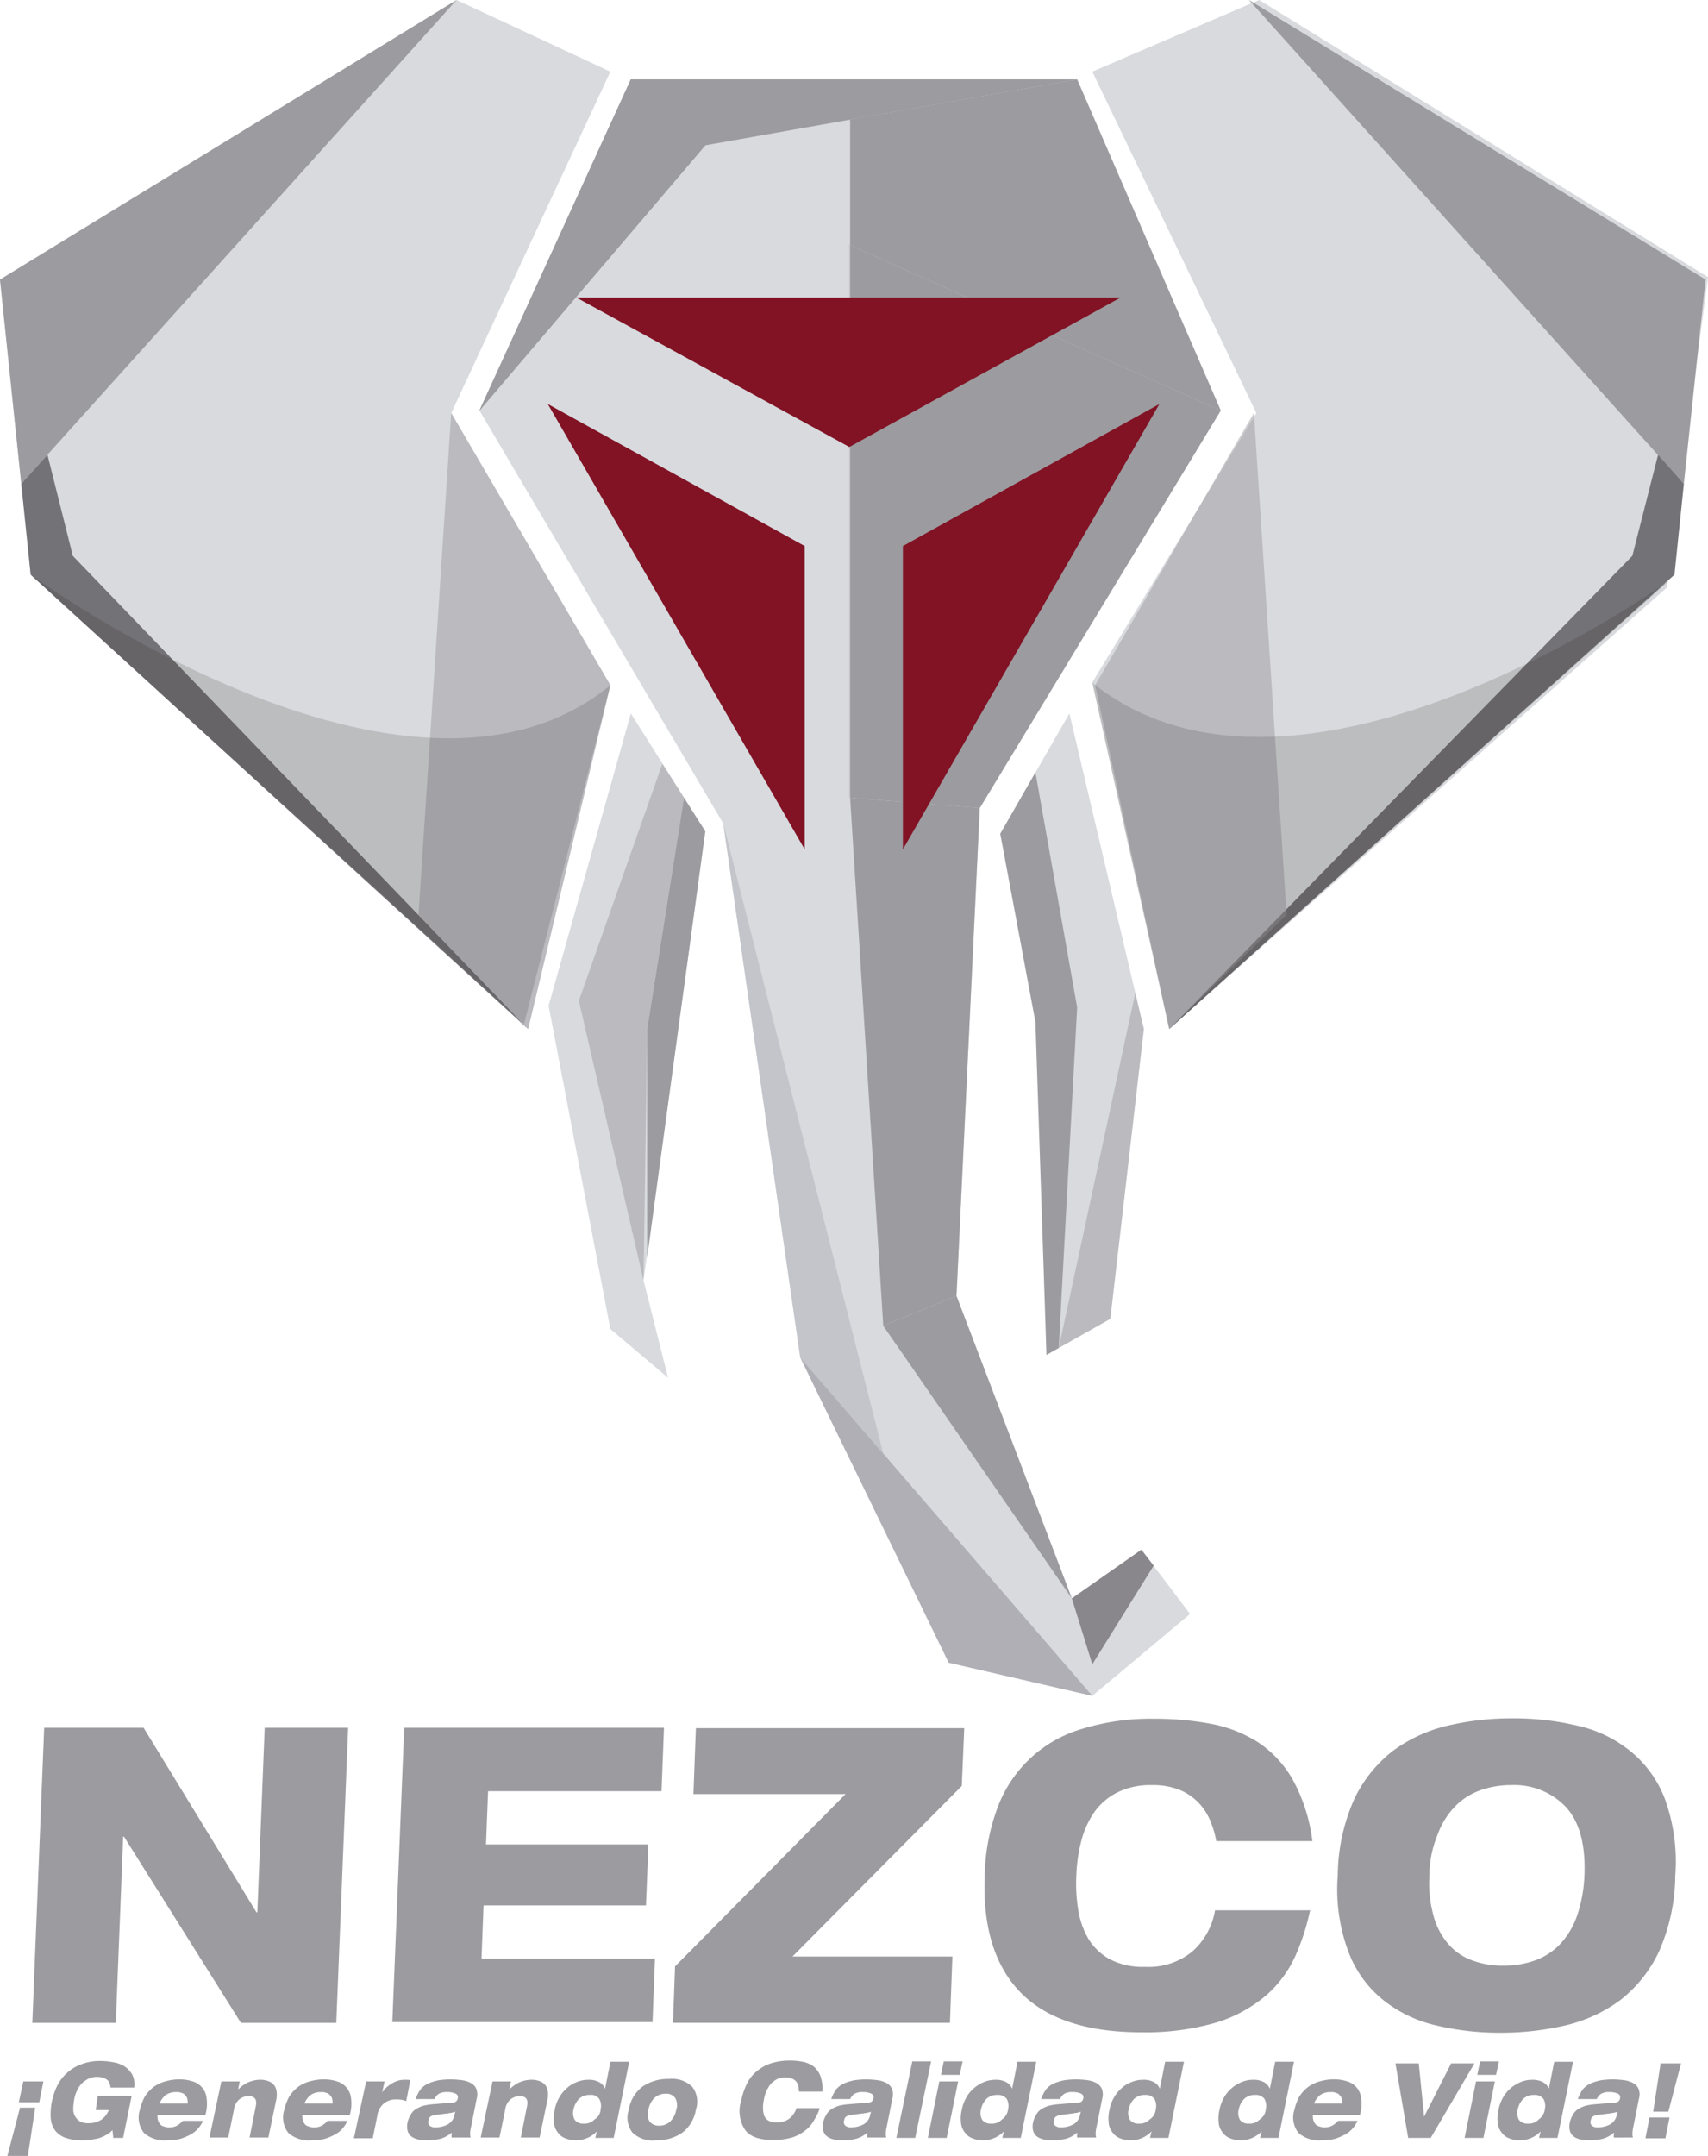 <svg xmlns="http://www.w3.org/2000/svg" viewBox="42 -320 191.278 241.308">
  <defs>
    <style>
      .cls-1 {
        fill: #d8dade;
      }

      .cls-2, .cls-4, .cls-5 {
        fill: #9c9ba0;
      }

      .cls-3 {
        fill: #737277;
      }

      .cls-4 {
        opacity: 0.5;
      }

      .cls-5 {
        opacity: 0.2;
      }

      .cls-6 {
        fill: #89878c;
      }

      .cls-7 {
        fill: #b0afb5;
      }

      .cls-8 {
        fill: #c3c5ca;
      }

      .cls-9 {
        fill: #1f140f;
        opacity: 0.15;
      }

      .cls-10 {
        fill: #811324;
      }
    </style>
  </defs>
  <g id="LogoNezco" transform="translate(42 -320)">
    <path id="Path_197" data-name="Path 197" class="cls-1" d="M0,31.292,51.13,0,68.356,8.018,50.534,46.227,68.356,76.695l-9.209,38.485L3.436,64.324Z"/>
    <path id="Path_198" data-name="Path 198" class="cls-1" d="M267,8.018,285.693,0l50.259,31.017L331.37,65.745l-55.757,49.435L267,76.374l18.372-30.146Z" transform="translate(-144.674)"/>
    <path id="Path_199" data-name="Path 199" class="cls-1" d="M134.152,19.4h49.984l16.081,37.064-26.985,44.487-2.611,54.612,12.92,33.857,7.789-5.452,5.452,7.193-10.95,9.163-16.081-3.711-16.631-34.178-8.613-59.743L117.2,56.464Z" transform="translate(-63.505 -10.512)"/>
    <path id="Path_200" data-name="Path 200" class="cls-1" d="M143.309,174.3l8.338,13.195-6.918,50.259,2.749,10.9-6.46-5.452L134.1,207.012Z" transform="translate(-72.662 -94.444)"/>
    <path id="Path_201" data-name="Path 201" class="cls-1" d="M244.5,187.77l7.743-13.47,8.338,35.323-3.757,32.437-7.147,4.032-.321-36.469Z" transform="translate(-132.482 -94.444)"/>
    <path id="Path_202" data-name="Path 202" class="cls-2" d="M51.13,0,2.382,54.154,0,31.292Z"/>
    <path id="Path_203" data-name="Path 203" class="cls-3" d="M8.132,111.1l2.841,11.316,50.992,52.962L6.254,124.524,5.2,114.353Z" transform="translate(-2.818 -60.199)"/>
    <path id="Path_204" data-name="Path 204" class="cls-4" d="M105.965,100.9,102.3,157.069l12.278,12.782,9.209-38.485Z" transform="translate(-55.431 -54.673)"/>
    <path id="Path_205" data-name="Path 205" class="cls-2" d="M305.3,0,354,54.154l2.428-22.862Z" transform="translate(-165.426)"/>
    <path id="Path_206" data-name="Path 206" class="cls-3" d="M340.549,111.1l-2.886,11.316L285.8,175.379l56.582-50.855,1.054-10.171Z" transform="translate(-154.86 -60.199)"/>
    <path id="Path_207" data-name="Path 207" class="cls-4" d="M285.476,100.9l3.665,56.169-13.149,12.782L267.7,131.367Z" transform="translate(-145.053 -54.673)"/>
    <path id="Path_208" data-name="Path 208" class="cls-2" d="M117.2,56.464l25.29-29.688L184.136,19.4H134.152Z" transform="translate(-63.505 -10.512)"/>
    <path id="Path_209" data-name="Path 209" class="cls-2" d="M207.8,23.89V37.955l41.509,18.509L233.227,19.4Z" transform="translate(-112.596 -10.512)"/>
    <path id="Path_210" data-name="Path 210" class="cls-2" d="M207.8,59.9v61.85l14.523,1.145,26.985-44.487Z" transform="translate(-112.596 -32.457)"/>
    <path id="Path_211" data-name="Path 211" class="cls-5" d="M207.5,59.7v61.85l14.478,1.191,27.031-44.532Z" transform="translate(-112.434 -32.348)"/>
    <path id="Path_212" data-name="Path 212" class="cls-2" d="M207.8,194.9l3.711,59.1,8.2-3.345,2.611-54.612Z" transform="translate(-112.596 -105.606)"/>
    <path id="Path_213" data-name="Path 213" class="cls-2" d="M215.9,319.944l21.121,30.513L224.1,316.6Z" transform="translate(-116.985 -171.549)"/>
    <path id="Path_214" data-name="Path 214" class="cls-6" d="M262,384.052l2.291,7.376,6.872-11.042-1.374-1.787Z" transform="translate(-141.964 -205.144)"/>
    <path id="Path_215" data-name="Path 215" class="cls-7" d="M195.6,331.6l32.712,37.889-16.081-3.711Z" transform="translate(-105.986 -179.677)"/>
    <path id="Path_216" data-name="Path 216" class="cls-8" d="M194.714,271.71,176.8,201.2l8.613,59.743Z" transform="translate(-95.799 -109.02)"/>
    <path id="Path_217" data-name="Path 217" class="cls-4" d="M150.846,186.6,141.5,213.127l7.239,31.292.412-28.13,4.123-25.886Z" transform="translate(-76.672 -101.109)"/>
    <path id="Path_218" data-name="Path 218" class="cls-2" d="M162.323,194.9l2.382,3.757L158.2,246.3V220.786Z" transform="translate(-85.72 -105.606)"/>
    <path id="Path_219" data-name="Path 219" class="cls-2" d="M244.5,195.572l3.94-6.872,4.673,26.3-2.062,38.118-1.374.779-1.237-37.248Z" transform="translate(-132.482 -102.247)"/>
    <path id="Path_220" data-name="Path 220" class="cls-4" d="M267.367,242.6,258.8,282.322l5.773-3.253,3.757-32.437Z" transform="translate(-140.23 -131.452)"/>
    <path id="Path_221" data-name="Path 221" class="cls-2" d="M134.152,19.4l8.338,7.376L117.2,56.464Z" transform="translate(-63.505 -10.512)"/>
    <path id="Path_222" data-name="Path 222" class="cls-9" d="M7.5,140.4s42.242,30.971,64.92,12.37l-9.667,37.889Z" transform="translate(-4.064 -76.076)"/>
    <path id="Path_223" data-name="Path 223" class="cls-9" d="M331.691,141.7S290.137,171.8,267,153.2l8.613,38.76Z" transform="translate(-144.674 -76.78)"/>
    <path id="Path_224" data-name="Path 224" class="cls-10" d="M162.672,148.547V114.6L133.9,98.7Z" transform="translate(-72.554 -53.48)"/>
    <path id="Path_225" data-name="Path 225" class="cls-10" d="M220.7,114.6v33.949L249.426,98.7Z" transform="translate(-119.586 -53.48)"/>
    <path id="Path_226" data-name="Path 226" class="cls-10" d="M140.9,72.7l30.559,16.723L201.834,72.7Z" transform="translate(-76.346 -39.392)"/>
    <g id="Group_32" data-name="Group 32" transform="translate(3.619 192.332)">
      <path id="Path_227" data-name="Path 227" class="cls-2" d="M9.229,422.1H20.362l12.645,20.663H33.1l.825-20.663h9.346l-1.329,33.033H31.266l-13.1-20.846h-.092l-.825,20.846H7.9Z" transform="translate(-7.9 -421.046)"/>
      <path id="Path_228" data-name="Path 228" class="cls-2" d="M97.229,422.1h29.093l-.275,7.1H106.621l-.229,5.956H124.58l-.275,6.826H106.117l-.229,5.956h19.426l-.275,7.1H95.9Z" transform="translate(-55.583 -421.046)"/>
      <path id="Path_229" data-name="Path 229" class="cls-2" d="M164.729,448.864l19.1-19.288H166.791l.275-7.376H197.12l-.275,6.46-18.967,19.1h17.914l-.275,7.422H164.5Z" transform="translate(-92.753 -421.1)"/>
      <path id="Path_230" data-name="Path 230" class="cls-2" d="M277.139,441.2a25.245,25.245,0,0,1-1.649,5.177,12.948,12.948,0,0,1-3.207,4.4,15.805,15.805,0,0,1-5.5,3.07,28.293,28.293,0,0,1-8.567,1.145c-6.139,0-10.675-1.512-13.561-4.49s-4.215-7.33-3.986-13.057a23.012,23.012,0,0,1,1.374-7.422,14.363,14.363,0,0,1,9.346-8.934,26.1,26.1,0,0,1,8.247-1.191,34.06,34.06,0,0,1,6.277.55,15.2,15.2,0,0,1,5.269,2.016,12.331,12.331,0,0,1,3.94,4.169,19.156,19.156,0,0,1,2.245,6.964H266.6a9.974,9.974,0,0,0-.55-1.97,6.71,6.71,0,0,0-1.191-2.062,6.274,6.274,0,0,0-2.108-1.6,7.985,7.985,0,0,0-3.39-.641,8.236,8.236,0,0,0-3.848.825,7.064,7.064,0,0,0-2.566,2.2,10.073,10.073,0,0,0-1.466,3.253,17.74,17.74,0,0,0-.55,3.894,18,18,0,0,0,.229,3.894,9.194,9.194,0,0,0,1.191,3.253,6.484,6.484,0,0,0,2.382,2.2,8.052,8.052,0,0,0,3.894.825,7.75,7.75,0,0,0,5.269-1.7,7.877,7.877,0,0,0,2.566-4.627h10.675Z" transform="translate(-134.012 -419.854)"/>
      <path id="Path_231" data-name="Path 231" class="cls-2" d="M326.967,437.393a21.344,21.344,0,0,1,1.833-8.522,14.94,14.94,0,0,1,4.307-5.406,16.775,16.775,0,0,1,6.139-2.841,31.242,31.242,0,0,1,7.33-.825,30.738,30.738,0,0,1,7.239.825,14.219,14.219,0,0,1,5.91,2.841,12.6,12.6,0,0,1,3.894,5.406,20.545,20.545,0,0,1,1.145,8.522,21.345,21.345,0,0,1-1.833,8.522,14.937,14.937,0,0,1-4.307,5.406,16.775,16.775,0,0,1-6.139,2.841,31.7,31.7,0,0,1-7.285.825,30.458,30.458,0,0,1-7.239-.825,14.785,14.785,0,0,1-5.91-2.841,12.6,12.6,0,0,1-3.894-5.406A19.989,19.989,0,0,1,326.967,437.393Zm10.263,0a13.549,13.549,0,0,0,.458,4.49,7.975,7.975,0,0,0,1.649,3.161,6.315,6.315,0,0,0,2.657,1.833,9.5,9.5,0,0,0,3.528.6,10.09,10.09,0,0,0,3.574-.6,7.247,7.247,0,0,0,2.795-1.833,8.918,8.918,0,0,0,1.878-3.161,16,16,0,0,0,.825-4.49c.137-3.436-.55-6-2.062-7.651a7.975,7.975,0,0,0-6.185-2.474,10.1,10.1,0,0,0-3.574.641,7.35,7.35,0,0,0-2.795,1.879,8.917,8.917,0,0,0-1.878,3.161A11.8,11.8,0,0,0,337.23,437.393Z" transform="translate(-180.771 -419.8)"/>
    </g>
    <g id="Group_33" data-name="Group 33" transform="translate(0.825 230.633)">
      <path id="Path_232" data-name="Path 232" class="cls-2" d="M3.22,511.432h1.7l-.825,5.406H1.8Zm.367-2.932H5.832l-.458,2.337H3.083Z" transform="translate(-1.8 -506.163)"/>
      <path id="Path_233" data-name="Path 233" class="cls-2" d="M17.648,507.394h3.8l-.962,4.719h-1.1l-.092-.87a3.748,3.748,0,0,1-.412.367,4.669,4.669,0,0,1-.687.367,2.962,2.962,0,0,1-.962.275,5.108,5.108,0,0,1-1.237.137,5.705,5.705,0,0,1-1.924-.275,2.537,2.537,0,0,1-1.191-.825,2.614,2.614,0,0,1-.5-1.374,7.3,7.3,0,0,1,.137-1.924,7.815,7.815,0,0,1,.6-1.741,4.737,4.737,0,0,1,1.1-1.42,4.682,4.682,0,0,1,1.6-.962,5.708,5.708,0,0,1,2.062-.367,7.941,7.941,0,0,1,1.466.137,3.545,3.545,0,0,1,1.283.458,2.777,2.777,0,0,1,.87.916,2.493,2.493,0,0,1,.229,1.466H19.069a1.356,1.356,0,0,0-.092-.458,1,1,0,0,0-.229-.367,2.005,2.005,0,0,0-.458-.275,2.775,2.775,0,0,0-.687-.092,2.126,2.126,0,0,0-.962.183,3.01,3.01,0,0,0-.779.55,2.6,2.6,0,0,0-.55.825,4.022,4.022,0,0,0-.321,1.054,8.227,8.227,0,0,0-.092,1.008,1.605,1.605,0,0,0,.779,1.374,1.817,1.817,0,0,0,.916.183,2.6,2.6,0,0,0,1.42-.367,2.4,2.4,0,0,0,.87-1.1H17.419Z" transform="translate(-7.523 -503.454)"/>
      <path id="Path_234" data-name="Path 234" class="cls-2" d="M41.13,512.673a3.741,3.741,0,0,1-.5.779,3,3,0,0,1-.825.687,6.628,6.628,0,0,1-1.145.5,5.263,5.263,0,0,1-1.512.183A3.5,3.5,0,0,1,34.533,514a2.787,2.787,0,0,1-.458-2.612,6.107,6.107,0,0,1,.55-1.466,4.26,4.26,0,0,1,.962-1.054,3.982,3.982,0,0,1,1.329-.641A5.818,5.818,0,0,1,38.473,508a4.773,4.773,0,0,1,1.512.229,2.184,2.184,0,0,1,1.558,1.878,4.4,4.4,0,0,1-.092,1.7l-.046.183h-5.36a2.053,2.053,0,0,0,.046.55,1.434,1.434,0,0,0,.229.458.779.779,0,0,0,.458.275,1.564,1.564,0,0,0,.687.092,1.582,1.582,0,0,0,.825-.229,3.151,3.151,0,0,0,.6-.5H41.13Zm-1.7-1.97a1.879,1.879,0,0,0-.046-.5.743.743,0,0,0-.229-.412.667.667,0,0,0-.412-.275,1.359,1.359,0,0,0-.641-.092,1.941,1.941,0,0,0-1.191.367,2.556,2.556,0,0,0-.641.916Z" transform="translate(-19.231 -505.893)"/>
      <path id="Path_235" data-name="Path 235" class="cls-2" d="M52.529,508.283H54.59l-.183.916h0a3.709,3.709,0,0,1,1.054-.779,3.413,3.413,0,0,1,1.42-.321,2.48,2.48,0,0,1,.87.137,1.553,1.553,0,0,1,.641.412,1.342,1.342,0,0,1,.321.733,2.561,2.561,0,0,1-.046,1.008l-.87,4.169H55.69l.687-3.436c.183-.825-.092-1.191-.825-1.191a1.6,1.6,0,0,0-1.008.366,1.735,1.735,0,0,0-.6,1.145l-.641,3.115H51.2Z" transform="translate(-28.567 -505.947)"/>
      <path id="Path_236" data-name="Path 236" class="cls-2" d="M76.43,512.673a3.74,3.74,0,0,1-.5.779,3,3,0,0,1-.825.687,6.628,6.628,0,0,1-1.145.5,5.263,5.263,0,0,1-1.512.183A3.5,3.5,0,0,1,69.833,514a2.787,2.787,0,0,1-.458-2.612,6.107,6.107,0,0,1,.55-1.466,4.26,4.26,0,0,1,.962-1.054,3.982,3.982,0,0,1,1.329-.641A5.818,5.818,0,0,1,73.773,508a4.773,4.773,0,0,1,1.512.229,2.184,2.184,0,0,1,1.558,1.878,4.4,4.4,0,0,1-.092,1.7l-.046.183H71.39a2.053,2.053,0,0,0,.046.55,1.434,1.434,0,0,0,.229.458.779.779,0,0,0,.458.275,1.564,1.564,0,0,0,.687.092,1.582,1.582,0,0,0,.825-.229,3.152,3.152,0,0,0,.6-.5h2.2Zm-1.649-1.97a1.88,1.88,0,0,0-.046-.5.744.744,0,0,0-.229-.412.667.667,0,0,0-.412-.275,1.359,1.359,0,0,0-.641-.092,1.941,1.941,0,0,0-1.191.367,2.556,2.556,0,0,0-.641.916Z" transform="translate(-38.358 -505.893)"/>
      <path id="Path_237" data-name="Path 237" class="cls-2" d="M87.874,508.283h2.062l-.275,1.237h0a3.294,3.294,0,0,1,1.1-1.008,2.651,2.651,0,0,1,1.374-.412H92.5c.137,0,.229.046.321.046l-.458,2.337a3.708,3.708,0,0,0-.5-.137,3.031,3.031,0,0,0-.641-.046,2.064,2.064,0,0,0-1.42.5,2.2,2.2,0,0,0-.687,1.374l-.5,2.474H86.5Z" transform="translate(-47.695 -505.947)"/>
      <path id="Path_238" data-name="Path 238" class="cls-2" d="M100.468,510.2a3.859,3.859,0,0,1,.6-1.145,2.555,2.555,0,0,1,.916-.641,6.281,6.281,0,0,1,1.1-.321,10.448,10.448,0,0,1,1.237-.092,11.344,11.344,0,0,1,1.329.092,2.9,2.9,0,0,1,1.008.321,1.351,1.351,0,0,1,.6.641,1.728,1.728,0,0,1,.046,1.1l-.641,3.207a3.6,3.6,0,0,0-.092.641v.229c0,.092.046.183.046.275H104.5c0-.092-.046-.183,0-.275v-.275a3.3,3.3,0,0,1-1.237.687,7.115,7.115,0,0,1-1.466.183c-1.741,0-2.474-.641-2.245-1.97a2.744,2.744,0,0,1,.367-.916,1.715,1.715,0,0,1,.55-.6,4.06,4.06,0,0,1,.779-.367,6.256,6.256,0,0,1,1.054-.183l2.153-.183a.8.8,0,0,0,.55-.137.69.69,0,0,0,.183-.366.434.434,0,0,0-.229-.5,2.2,2.2,0,0,0-.962-.183,1.712,1.712,0,0,0-.916.183,1.305,1.305,0,0,0-.5.6h-2.108Zm4.444,1.42a2.892,2.892,0,0,1-.321.092c-.137.046-.321.046-.5.092l-1.466.183a1.289,1.289,0,0,0-.5.183c-.137.092-.183.229-.229.458a.541.541,0,0,0,.137.55.9.9,0,0,0,.641.183,2.775,2.775,0,0,0,1.466-.366,1.55,1.55,0,0,0,.687-1.054Z" transform="translate(-54.745 -505.893)"/>
      <path id="Path_239" data-name="Path 239" class="cls-2" d="M118.829,508.283h2.062l-.183.916h0a3.709,3.709,0,0,1,1.054-.779,3.413,3.413,0,0,1,1.42-.321,2.48,2.48,0,0,1,.87.137,1.553,1.553,0,0,1,.641.412,1.342,1.342,0,0,1,.321.733,2.56,2.56,0,0,1-.046,1.008l-.87,4.169H121.99l.687-3.436c.183-.825-.092-1.191-.825-1.191a1.6,1.6,0,0,0-1.008.366,1.735,1.735,0,0,0-.6,1.145l-.641,3.115H117.5Z" transform="translate(-64.492 -505.947)"/>
      <path id="Path_240" data-name="Path 240" class="cls-2" d="M140.178,511.489h0a3.3,3.3,0,0,1-2.291,1.008,3.31,3.31,0,0,1-1.237-.229,1.833,1.833,0,0,1-.87-.687,1.972,1.972,0,0,1-.412-1.054,4.135,4.135,0,0,1,.092-1.466,4.3,4.3,0,0,1,.458-1.283,3.831,3.831,0,0,1,.825-1.054,3.281,3.281,0,0,1,1.145-.733,3.347,3.347,0,0,1,1.374-.275,2.41,2.41,0,0,1,1.191.275,1.427,1.427,0,0,1,.641.733h0l.6-3.024H143.8l-1.741,8.522h-2.062Zm.412-2.428a1.672,1.672,0,0,0-.137-1.191,1.112,1.112,0,0,0-1.054-.458,1.712,1.712,0,0,0-1.191.412,2.3,2.3,0,0,0-.641,1.191,1.559,1.559,0,0,0,.137,1.191,1.159,1.159,0,0,0,1.008.412,1.49,1.49,0,0,0,1.191-.458A1.347,1.347,0,0,0,140.591,509.06Z" transform="translate(-74.159 -503.563)"/>
      <path id="Path_241" data-name="Path 241" class="cls-2" d="M153.549,511.336a4.059,4.059,0,0,1,1.512-2.566,4.991,4.991,0,0,1,2.978-.87,3.265,3.265,0,0,1,2.611.87,2.755,2.755,0,0,1,.412,2.566,4.06,4.06,0,0,1-1.512,2.566,4.991,4.991,0,0,1-2.978.87,3.264,3.264,0,0,1-2.611-.87A2.727,2.727,0,0,1,153.549,511.336Zm4.123-1.787a1.806,1.806,0,0,0-1.237.458,2.44,2.44,0,0,0-.687,1.329,1.537,1.537,0,0,0,.137,1.329,1.275,1.275,0,0,0,1.054.458,1.73,1.73,0,0,0,1.237-.458,2.44,2.44,0,0,0,.687-1.329,1.537,1.537,0,0,0-.137-1.329A1.211,1.211,0,0,0,157.672,509.549Z" transform="translate(-83.956 -505.838)"/>
      <path id="Path_242" data-name="Path 242" class="cls-2" d="M189.752,508.852a6.712,6.712,0,0,1-.641,1.283,3.623,3.623,0,0,1-.962,1.1,4.457,4.457,0,0,1-1.466.779,7.237,7.237,0,0,1-2.153.275c-1.512,0-2.566-.366-3.115-1.145a3.807,3.807,0,0,1-.412-3.3,7.552,7.552,0,0,1,.641-1.878,4.057,4.057,0,0,1,1.1-1.374,4.717,4.717,0,0,1,1.558-.871,6.955,6.955,0,0,1,2.062-.321,7.724,7.724,0,0,1,1.512.137,3.125,3.125,0,0,1,1.191.5,2.646,2.646,0,0,1,.779,1.054,4.134,4.134,0,0,1,.229,1.787h-2.611c0-.137-.046-.321-.046-.5a1.64,1.64,0,0,0-.183-.5,1.021,1.021,0,0,0-.458-.412,1.95,1.95,0,0,0-.779-.183,2.124,2.124,0,0,0-.962.183,2.794,2.794,0,0,0-.733.55,3.593,3.593,0,0,0-.5.825,3.8,3.8,0,0,0-.275.962,3.592,3.592,0,0,0-.092.962,2.4,2.4,0,0,0,.137.825,1.166,1.166,0,0,0,.5.55,1.817,1.817,0,0,0,.916.183,2.226,2.226,0,0,0,1.374-.412,2.537,2.537,0,0,0,.825-1.191h2.566Z" transform="translate(-98.808 -503.4)"/>
      <path id="Path_243" data-name="Path 243" class="cls-2" d="M202.068,510.2a3.857,3.857,0,0,1,.6-1.145,2.555,2.555,0,0,1,.916-.641,6.282,6.282,0,0,1,1.1-.321,10.448,10.448,0,0,1,1.237-.092,11.345,11.345,0,0,1,1.329.092,2.9,2.9,0,0,1,1.008.321,1.351,1.351,0,0,1,.6.641,1.729,1.729,0,0,1,.046,1.1l-.641,3.207a3.6,3.6,0,0,0-.092.641v.229c0,.092.046.183.046.275H206.1c0-.092-.046-.183,0-.275v-.275a3.3,3.3,0,0,1-1.237.687,7.115,7.115,0,0,1-1.466.183c-1.741,0-2.474-.641-2.245-1.97a2.745,2.745,0,0,1,.367-.916,1.715,1.715,0,0,1,.55-.6,4.06,4.06,0,0,1,.779-.367,6.256,6.256,0,0,1,1.054-.183l2.153-.183a.8.8,0,0,0,.55-.137.69.69,0,0,0,.183-.366.434.434,0,0,0-.229-.5,2.2,2.2,0,0,0-.962-.183,1.712,1.712,0,0,0-.916.183,1.306,1.306,0,0,0-.5.6h-2.107Zm4.444,1.42a2.9,2.9,0,0,1-.321.092c-.137.046-.321.046-.5.092l-1.466.183a1.289,1.289,0,0,0-.5.183c-.137.092-.183.229-.229.458a.541.541,0,0,0,.137.55.9.9,0,0,0,.641.183,2.775,2.775,0,0,0,1.466-.366,1.55,1.55,0,0,0,.687-1.054Z" transform="translate(-109.796 -505.893)"/>
      <path id="Path_244" data-name="Path 244" class="cls-2" d="M220.887,503.6h2.108l-1.787,8.567H219.1Z" transform="translate(-119.544 -503.508)"/>
      <path id="Path_245" data-name="Path 245" class="cls-2" d="M228.083,505.845h2.108l-1.283,6.323H226.8Zm.5-2.245h2.108l-.321,1.512h-2.107Z" transform="translate(-123.716 -503.508)"/>
      <path id="Path_246" data-name="Path 246" class="cls-2" d="M239.678,511.489h0a3.3,3.3,0,0,1-2.291,1.008,3.31,3.31,0,0,1-1.237-.229,1.833,1.833,0,0,1-.87-.687,1.972,1.972,0,0,1-.412-1.054,4.136,4.136,0,0,1,.092-1.466,4.3,4.3,0,0,1,.458-1.283,3.831,3.831,0,0,1,.825-1.054,4.1,4.1,0,0,1,1.145-.733,3.347,3.347,0,0,1,1.374-.275,2.41,2.41,0,0,1,1.191.275,1.427,1.427,0,0,1,.641.733h0l.6-3.024H243.3l-1.741,8.522h-2.062Zm.458-2.428a1.672,1.672,0,0,0-.137-1.191,1.215,1.215,0,0,0-1.054-.458,1.712,1.712,0,0,0-1.191.412,2.3,2.3,0,0,0-.641,1.191,1.559,1.559,0,0,0,.137,1.191,1.159,1.159,0,0,0,1.008.412,1.49,1.49,0,0,0,1.191-.458A1.6,1.6,0,0,0,240.136,509.06Z" transform="translate(-128.072 -503.563)"/>
      <path id="Path_247" data-name="Path 247" class="cls-2" d="M253.368,510.2a3.859,3.859,0,0,1,.6-1.145,2.555,2.555,0,0,1,.916-.641,6.281,6.281,0,0,1,1.1-.321,10.449,10.449,0,0,1,1.237-.092,11.342,11.342,0,0,1,1.329.092,2.9,2.9,0,0,1,1.008.321,1.351,1.351,0,0,1,.6.641,1.729,1.729,0,0,1,.046,1.1l-.641,3.207a3.6,3.6,0,0,0-.092.641v.229c0,.046.046.183.046.275H257.4c0-.092-.046-.183,0-.275v-.275a3.3,3.3,0,0,1-1.237.687,7.114,7.114,0,0,1-1.466.183c-1.741,0-2.474-.641-2.245-1.97a2.743,2.743,0,0,1,.367-.916,1.715,1.715,0,0,1,.55-.6,4.059,4.059,0,0,1,.779-.367,6.257,6.257,0,0,1,1.054-.183l2.153-.183a.8.8,0,0,0,.55-.137.691.691,0,0,0,.183-.366.434.434,0,0,0-.229-.5,2.2,2.2,0,0,0-.962-.183,1.712,1.712,0,0,0-.916.183,1.306,1.306,0,0,0-.5.6h-2.107Zm4.444,1.42a2.892,2.892,0,0,1-.321.092c-.137.046-.321.046-.5.092l-1.466.183a1.289,1.289,0,0,0-.5.183c-.137.092-.183.229-.229.458a.541.541,0,0,0,.137.55.9.9,0,0,0,.641.183,2.775,2.775,0,0,0,1.466-.366,1.55,1.55,0,0,0,.687-1.054Z" transform="translate(-137.593 -505.893)"/>
      <path id="Path_248" data-name="Path 248" class="cls-2" d="M275.778,511.489h0a3.3,3.3,0,0,1-2.291,1.008,3.31,3.31,0,0,1-1.237-.229,1.834,1.834,0,0,1-.87-.687,1.972,1.972,0,0,1-.412-1.054,4.137,4.137,0,0,1,.092-1.466,4.3,4.3,0,0,1,.458-1.283,3.829,3.829,0,0,1,.825-1.054,3.28,3.28,0,0,1,1.145-.733,3.347,3.347,0,0,1,1.374-.275,2.41,2.41,0,0,1,1.191.275,1.427,1.427,0,0,1,.641.733h0l.6-3.024H279.4l-1.741,8.522h-2.062Zm.458-2.428a1.672,1.672,0,0,0-.137-1.191,1.215,1.215,0,0,0-1.054-.458,1.712,1.712,0,0,0-1.191.412,2.3,2.3,0,0,0-.641,1.191,1.559,1.559,0,0,0,.137,1.191,1.159,1.159,0,0,0,1.008.412,1.49,1.49,0,0,0,1.191-.458A1.46,1.46,0,0,0,276.236,509.06Z" transform="translate(-147.633 -503.563)"/>
      <path id="Path_249" data-name="Path 249" class="cls-2" d="M302.678,511.489h0a3.3,3.3,0,0,1-2.291,1.008,3.309,3.309,0,0,1-1.237-.229,1.833,1.833,0,0,1-.871-.687,1.972,1.972,0,0,1-.412-1.054,4.135,4.135,0,0,1,.092-1.466,4.3,4.3,0,0,1,.458-1.283,3.83,3.83,0,0,1,.825-1.054,4.1,4.1,0,0,1,1.145-.733,3.347,3.347,0,0,1,1.374-.275,2.41,2.41,0,0,1,1.191.275,1.427,1.427,0,0,1,.641.733h0l.6-3.024H306.3l-1.741,8.522h-2.062Zm.458-2.428a1.672,1.672,0,0,0-.137-1.191,1.215,1.215,0,0,0-1.054-.458,1.712,1.712,0,0,0-1.191.412,2.3,2.3,0,0,0-.641,1.191,1.559,1.559,0,0,0,.137,1.191,1.159,1.159,0,0,0,1.008.412,1.49,1.49,0,0,0,1.191-.458A1.459,1.459,0,0,0,303.136,509.06Z" transform="translate(-162.209 -503.563)"/>
      <path id="Path_250" data-name="Path 250" class="cls-2" d="M323.33,512.673a3.743,3.743,0,0,1-.5.779,3,3,0,0,1-.825.687,6.632,6.632,0,0,1-1.145.5,5.264,5.264,0,0,1-1.512.183,3.5,3.5,0,0,1-2.611-.825,2.787,2.787,0,0,1-.458-2.612,6.11,6.11,0,0,1,.55-1.466,4.258,4.258,0,0,1,.962-1.054,3.983,3.983,0,0,1,1.329-.641,5.818,5.818,0,0,1,1.558-.229,4.773,4.773,0,0,1,1.512.229,2.184,2.184,0,0,1,1.558,1.878,4.4,4.4,0,0,1-.092,1.7l-.046.183h-5.269a2.056,2.056,0,0,0,.046.55,1.435,1.435,0,0,0,.229.458.78.78,0,0,0,.458.275,1.564,1.564,0,0,0,.687.092,1.582,1.582,0,0,0,.825-.229,3.152,3.152,0,0,0,.6-.5h2.153Zm-1.7-1.97a1.88,1.88,0,0,0-.046-.5.743.743,0,0,0-.229-.412.667.667,0,0,0-.412-.275,1.359,1.359,0,0,0-.641-.092,1.941,1.941,0,0,0-1.191.367,2.556,2.556,0,0,0-.641.916Z" transform="translate(-172.14 -505.893)"/>
    </g>
    <g id="Group_34" data-name="Group 34" transform="translate(156.276 230.954)">
      <path id="Path_251" data-name="Path 251" class="cls-2" d="M341.1,504.1h2.611l.6,5.956h0l3.024-5.956h2.611l-4.9,8.338h-2.52Z" transform="translate(-341.1 -504.1)"/>
    </g>
    <g id="Group_35" data-name="Group 35" transform="translate(164.018 230.725)">
      <path id="Path_252" data-name="Path 252" class="cls-2" d="M359.283,505.845h2.107l-1.283,6.323H358Zm.458-2.245h2.107l-.321,1.512H359.42Z" transform="translate(-358 -503.6)"/>
      <path id="Path_253" data-name="Path 253" class="cls-2" d="M370.878,511.489h0a3.3,3.3,0,0,1-2.291,1.008,3.31,3.31,0,0,1-1.237-.229,1.833,1.833,0,0,1-.87-.687,1.97,1.97,0,0,1-.412-1.054,4.135,4.135,0,0,1,.092-1.466,4.3,4.3,0,0,1,.458-1.283,3.832,3.832,0,0,1,.825-1.054,4.1,4.1,0,0,1,1.145-.733,3.347,3.347,0,0,1,1.374-.275,2.41,2.41,0,0,1,1.191.275,1.427,1.427,0,0,1,.641.733h0l.6-3.024H374.5l-1.741,8.522h-2.062Zm.458-2.428a1.672,1.672,0,0,0-.137-1.191,1.215,1.215,0,0,0-1.054-.458,1.712,1.712,0,0,0-1.191.412,2.3,2.3,0,0,0-.641,1.191,1.559,1.559,0,0,0,.137,1.191,1.159,1.159,0,0,0,1.008.412,1.49,1.49,0,0,0,1.191-.458A1.6,1.6,0,0,0,371.336,509.06Z" transform="translate(-362.357 -503.654)"/>
      <path id="Path_254" data-name="Path 254" class="cls-2" d="M384.568,510.2a3.856,3.856,0,0,1,.6-1.145,2.555,2.555,0,0,1,.916-.641,6.28,6.28,0,0,1,1.1-.321,10.449,10.449,0,0,1,1.237-.092,11.344,11.344,0,0,1,1.329.092,2.9,2.9,0,0,1,1.008.321,1.351,1.351,0,0,1,.6.641,1.729,1.729,0,0,1,.046,1.1l-.641,3.207a3.6,3.6,0,0,0-.091.641v.229c0,.046.046.183.046.275H388.6c0-.092-.046-.183,0-.275v-.275a3.3,3.3,0,0,1-1.237.687,7.115,7.115,0,0,1-1.466.183c-1.741,0-2.474-.641-2.245-1.97a2.746,2.746,0,0,1,.367-.916,1.715,1.715,0,0,1,.55-.6,4.06,4.06,0,0,1,.779-.367,6.255,6.255,0,0,1,1.054-.183l2.153-.183a.8.8,0,0,0,.55-.137.691.691,0,0,0,.183-.366.434.434,0,0,0-.229-.5,2.2,2.2,0,0,0-.962-.183,1.712,1.712,0,0,0-.916.183,1.305,1.305,0,0,0-.5.6h-2.107Zm4.444,1.42a2.9,2.9,0,0,1-.321.092c-.137.046-.321.046-.5.092l-1.466.183a1.289,1.289,0,0,0-.5.183c-.138.092-.183.229-.229.458a.541.541,0,0,0,.137.55.9.9,0,0,0,.641.183,2.775,2.775,0,0,0,1.466-.366,1.55,1.55,0,0,0,.687-1.054Z" transform="translate(-371.877 -505.984)"/>
      <path id="Path_255" data-name="Path 255" class="cls-2" d="M402.658,510.148H404.9l-.458,2.337H402.2ZM403.9,504.1h2.291l-1.42,5.406h-1.7Z" transform="translate(-381.95 -503.871)"/>
    </g>
  </g>
</svg>
